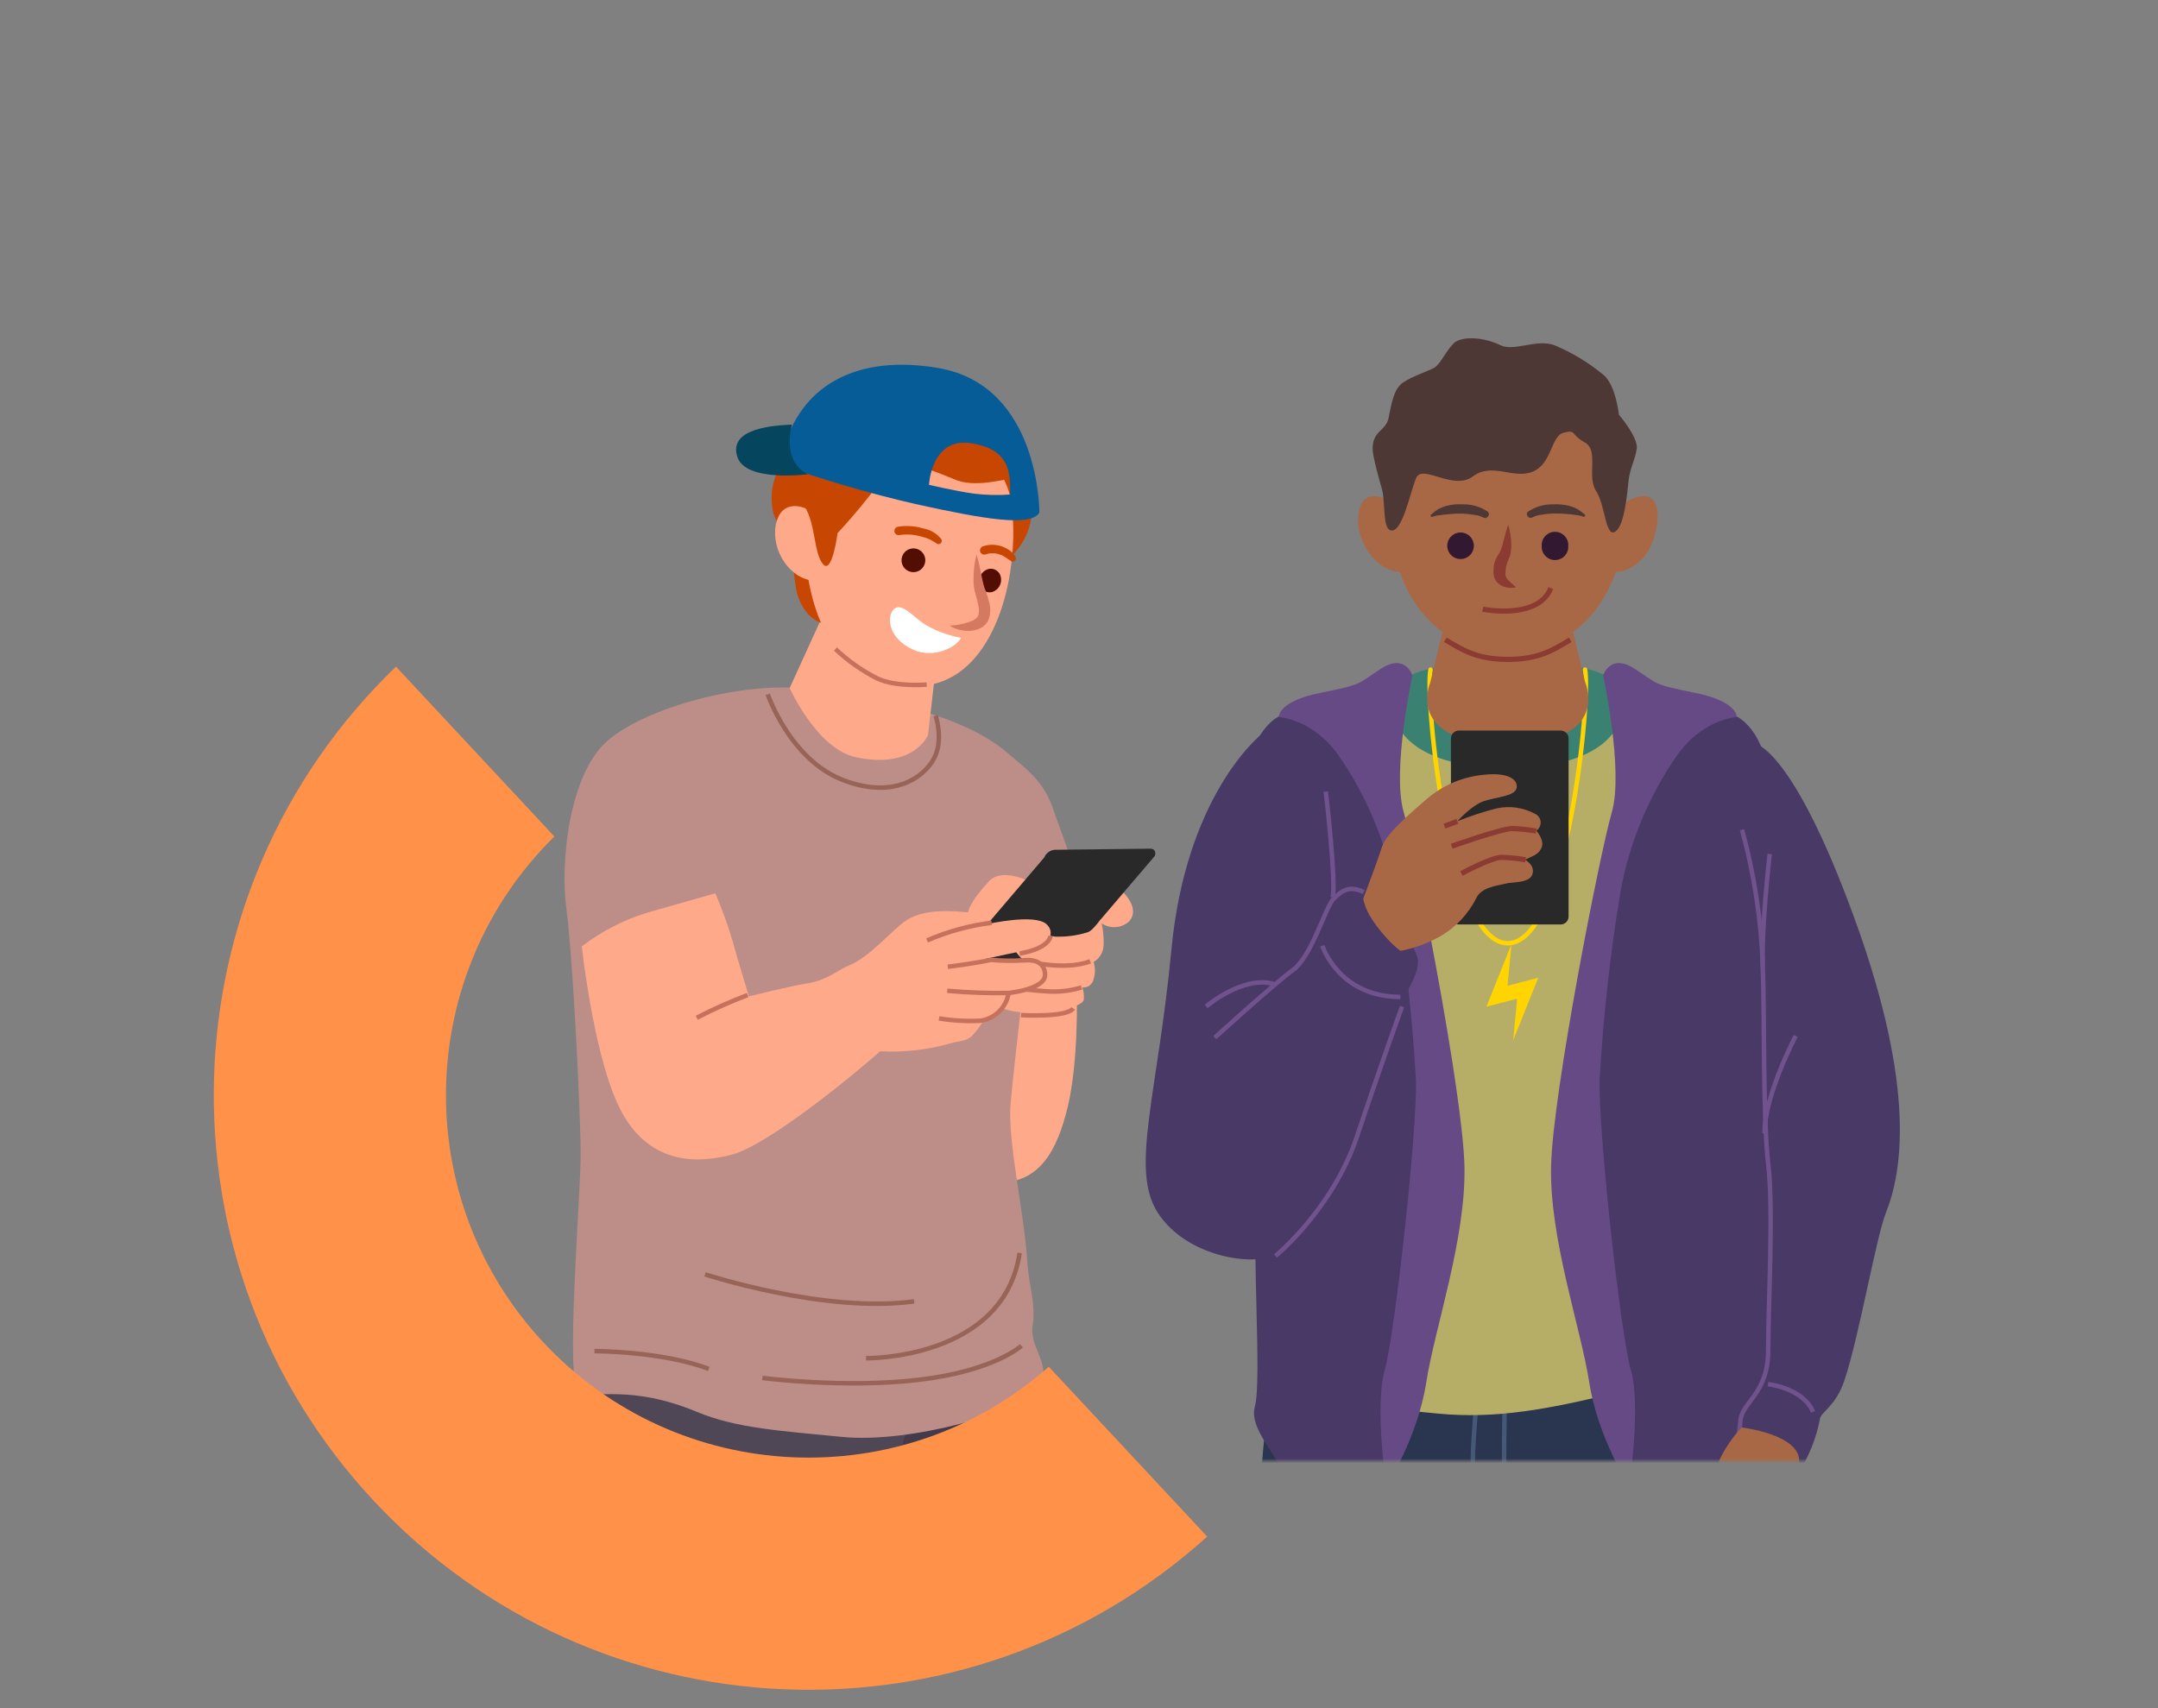<svg width="480" height="380" viewBox="0 0 480 380" fill="none" xmlns="http://www.w3.org/2000/svg">
<rect x="0" y="0" width="480" height="380" fill="#808080" stroke="none"/>
<mask id="mask0_290_536" style="mask-type:alpha" maskUnits="userSpaceOnUse" x="0" y="0" width="480" height="325">
<path d="M162.5 1.5H315.644C405.39 1.5 478.144 74.254 478.144 164V279C478.144 303.577 458.22 323.5 433.644 323.5H162.5C73.582 323.5 1.5 251.418 1.5 162.5C1.5 73.582 73.582 1.5 162.5 1.5Z" fill="#D9D9D9" stroke="white" stroke-width="3"/>
</mask>
<g mask="url(#mask0_290_536)">
<path d="M397.499 314.864C401.431 332.965 392.483 339.011 392.868 357.076C393.229 374.468 388.49 392.605 386.686 410.225C385.929 417.545 386.506 430.658 385.339 438.026C383.463 450.045 379.638 456.259 377.798 468.134C375.718 481.848 372.11 495.538 369.043 509.084C369.043 509.084 366.397 512.593 358.218 513.254C352.205 513.735 342.812 509.841 342.812 509.841C341.886 491.656 341.609 473.206 341.609 455.273C341.609 446.391 342.968 436.728 344.014 427.629C344.707 422.172 345.053 416.676 345.049 411.175C344.628 390.622 336.57 365.249 333.515 342.58C331.857 329.919 331.402 317.13 332.156 304.383C348.055 303.458 380.132 306.835 397.499 314.864Z" fill="#2A354F"/>
<path d="M283.52 305.636C283.52 305.636 278.252 326.417 281.198 354.206C282.148 363.088 282.894 371.213 283.604 378.581C284.313 385.949 285.396 389.398 285.889 395.264C286.466 402.042 286.346 410.781 286.959 415.624C287.693 421.442 287.344 431.442 290.411 441.358C294.572 454.819 293.045 462.572 293.646 470.985C294.849 487.812 297.808 514.182 297.808 514.182C297.808 514.182 300.442 517.704 309.414 517.92C315.932 518.065 324.003 514.771 324.003 514.771C324.003 514.771 329.499 471.634 330.329 459.17C330.762 452.668 330.99 441.478 331.123 432.271C331.231 423.857 331.255 417.043 331.255 417.043C331.255 417.043 336.535 357.15 336.559 340.852C336.583 324.554 334.346 302.547 334.346 302.547L283.52 305.636Z" fill="#2A354F"/>
<path d="M328.944 306.262C328.944 306.262 327.609 319.699 327.609 324.591C327.609 329.483 328.523 334.375 330.34 335.997C332.156 337.62 337.556 338.858 337.556 338.858" stroke="#455977" stroke-miterlimit="10"/>
<path d="M334.826 305.852C334.826 305.852 333.551 348.7 336.45 360.107" stroke="#455977" stroke-miterlimit="10"/>
<path d="M281.39 309.47C281.39 309.47 302.666 312.908 319.973 314.482C332.698 315.684 344.376 313.521 359.313 309.855C373.084 306.478 389.008 307.163 389.008 307.163C388.647 301.718 387.805 288.965 387.805 284.326C388.19 235.047 396.705 183.003 390.319 165.431C387.914 158.845 358.027 149.434 335.331 149.434C312.636 149.434 282.749 158.845 280.356 165.431C273.97 183.003 282.485 235.047 282.857 284.326C282.93 288.965 281.751 304.038 281.39 309.47Z" fill="#B6AE66"/>
<path d="M360.407 153.954C358.339 146.862 341.321 147.608 335.367 148.1C329.414 147.608 312.396 146.899 310.327 153.954C307.921 162.067 314.813 170.853 335.367 170.853C355.921 170.853 362.777 162.067 360.407 153.954Z" fill="#3B8172"/>
<path d="M352.555 148.965C353.866 155.215 348.622 209.843 335.368 209.843C322.114 209.843 316.883 155.215 318.194 148.965" stroke="#FFD400" stroke-linecap="round" stroke-linejoin="round"/>
<path d="M335.32 219.302L336.198 210.023L330.617 223.954L337.449 222.175L336.571 231.454L342.151 217.511L335.32 219.302Z" fill="#FFD400"/>
<path d="M352.59 151.79L348.236 133.641C344.049 134.88 339.729 135.623 335.368 135.852C331.006 135.621 326.687 134.879 322.499 133.641L318.145 151.79C318.145 151.79 312.131 165.468 335.368 165.468C358.604 165.468 352.59 151.79 352.59 151.79Z" fill="#A96845"/>
<path d="M361.551 114.024C361.551 131.224 351.761 145.166 335.368 145.166C318.976 145.166 309.186 131.224 309.186 114.024C309.186 96.825 316.017 82.894 335.368 82.894C354.72 82.894 361.551 96.825 361.551 114.024Z" fill="#A96845"/>
<path d="M330.917 113.83C329.282 112.717 327.339 112.146 325.361 112.195C324.111 112.116 322.856 112.238 321.644 112.556C321.042 112.72 320.461 112.954 319.913 113.253C319.36 113.622 318.83 114.023 318.325 114.455C318.265 114.498 318.223 114.563 318.208 114.636C318.192 114.709 318.204 114.784 318.242 114.849C318.279 114.913 318.339 114.961 318.41 114.984C318.481 115.007 318.558 115.002 318.626 114.972C319.163 114.772 319.726 114.651 320.297 114.611C320.827 114.527 321.356 114.467 321.897 114.419C323.019 114.294 324.148 114.242 325.277 114.262C326.213 114.296 327.145 114.397 328.067 114.563C328.723 114.635 329.36 114.83 329.943 115.14C330.701 115.597 331.651 114.455 330.917 113.866V113.83Z" fill="#4E3835"/>
<path d="M340.84 115.106C341.406 114.808 342.021 114.616 342.656 114.541C343.597 114.365 344.55 114.26 345.507 114.229C346.607 114.21 347.708 114.259 348.802 114.373C349.343 114.373 349.873 114.493 350.402 114.565C351.002 114.603 351.594 114.729 352.158 114.938C352.225 114.968 352.302 114.973 352.373 114.95C352.444 114.927 352.504 114.879 352.541 114.815C352.579 114.751 352.591 114.675 352.576 114.602C352.56 114.529 352.519 114.465 352.458 114.421C351.974 114.017 351.469 113.64 350.943 113.291C350.398 112.991 349.821 112.753 349.223 112.582C347.985 112.25 346.702 112.12 345.422 112.197C343.445 112.148 341.501 112.72 339.866 113.832C339.144 114.421 340.07 115.563 340.84 115.106Z" fill="#4E3835"/>
<path d="M302.354 113.329C300.886 118.93 305.012 126.069 310.496 127.139C315.98 128.209 315.018 119.927 312.781 115.552C310.544 111.177 303.785 107.668 302.354 113.329Z" fill="#A96845"/>
<path d="M364.653 110.454C359.156 111.524 355.031 118.651 356.51 124.264C357.99 129.877 364.677 126.404 366.926 122.028C369.175 117.653 370.149 109.384 364.653 110.454Z" fill="#A96845"/>
<path d="M335.463 116.691C335.87 118.05 336.101 119.456 336.149 120.874C336.172 121.619 336.12 122.364 335.992 123.098C335.992 123.29 335.896 123.506 335.848 123.711L335.595 124.336L335.259 125.189C335.07 125.675 334.953 126.185 334.91 126.703L334.838 127.641C334.808 127.767 334.808 127.899 334.838 128.026C335.008 128.49 335.294 128.904 335.668 129.228C336.113 129.684 336.642 130.129 337.207 130.646C336.461 130.832 335.68 130.832 334.934 130.646C334.05 130.454 333.267 129.945 332.733 129.215C332.415 128.749 332.232 128.204 332.204 127.641C332.179 127.273 332.179 126.903 332.204 126.535C332.235 125.698 332.449 124.878 332.829 124.131C332.997 123.797 333.19 123.476 333.406 123.17L333.599 122.869C333.599 122.749 333.707 122.641 333.755 122.509C333.983 121.92 334.176 121.318 334.333 120.706C334.669 119.336 335.006 118.05 335.463 116.691Z" fill="#8B3B31"/>
<path d="M327.827 121.414C327.827 121.999 327.654 122.57 327.329 123.056C327.004 123.543 326.542 123.922 326.001 124.145C325.46 124.369 324.866 124.428 324.292 124.314C323.718 124.2 323.191 123.918 322.777 123.505C322.363 123.091 322.081 122.564 321.967 121.991C321.853 121.417 321.911 120.823 322.135 120.282C322.359 119.742 322.739 119.28 323.225 118.955C323.712 118.63 324.284 118.457 324.869 118.457C325.653 118.457 326.406 118.769 326.961 119.323C327.516 119.878 327.827 120.63 327.827 121.414Z" fill="#331831"/>
<path d="M342.92 121.45C342.894 121.853 342.952 122.258 343.088 122.638C343.225 123.018 343.438 123.367 343.715 123.661C343.992 123.956 344.326 124.191 344.697 124.352C345.068 124.512 345.468 124.595 345.873 124.595C346.277 124.595 346.677 124.512 347.048 124.352C347.419 124.191 347.754 123.956 348.03 123.661C348.307 123.367 348.52 123.018 348.657 122.638C348.794 122.258 348.851 121.853 348.825 121.45C348.851 121.047 348.794 120.642 348.657 120.262C348.52 119.881 348.307 119.533 348.03 119.238C347.754 118.944 347.419 118.709 347.048 118.548C346.677 118.388 346.277 118.305 345.873 118.305C345.468 118.305 345.068 118.388 344.697 118.548C344.326 118.709 343.992 118.944 343.715 119.238C343.438 119.533 343.225 119.881 343.088 120.262C342.952 120.642 342.894 121.047 342.92 121.45Z" fill="#331831"/>
<path d="M364.065 99.829C364.425 97.305 360.096 92.257 360.096 92.257C360.096 92.257 359.374 85.406 356.488 83.254C353.239 80.601 349.626 78.428 345.759 76.8C341.694 75.321 336.799 78.278 333.732 76.8C330.124 74.997 325.073 74.636 323.281 76.439C321.489 78.242 320.37 81.079 318.951 81.848C317.532 82.617 314.261 83.639 312.096 85.081C309.931 86.523 309.462 90.093 308.848 93.014C308.235 95.934 305.312 95.766 305.312 99.817C305.312 101.547 306.684 106.355 307.405 108.879C308.127 111.403 307.55 117.112 309.101 117.894C311.795 119.24 313.623 109.6 314.982 106.355C316.341 103.11 323.281 109.24 327.599 105.995C331.916 102.749 336.619 106.716 340.949 104.913C345.278 103.11 344.918 96.98 347.804 96.259C350.691 95.538 349.247 96.62 352.495 98.422C355.742 100.225 352.855 105.995 355.02 109.24C357.185 112.485 357.089 120.622 359.699 117.894C361.19 116.319 361.84 111.067 362.224 107.076C362.549 104.048 363.692 102.353 364.065 99.829Z" fill="#4E3835"/>
<path d="M329.799 135.516C329.799 135.516 342.066 138.04 344.953 130.828" stroke="#8B3B31" stroke-width="1.15" stroke-miterlimit="10"/>
<path d="M321.477 142.316C325.47 144.72 328.693 146.691 335.368 146.691C342.043 146.691 345.278 144.768 349.259 142.316" stroke="#8B3B31" stroke-width="1.15" stroke-miterlimit="10"/>
<path d="M287.163 158.376C287.163 158.376 277.132 159.145 276.747 178.809C276.363 198.472 280.608 248.953 279.502 263.569C278.395 278.184 280.704 307.126 279.117 312.908C277.529 318.689 286.453 325.239 285.683 331.021C284.914 336.802 287.223 339.122 289.532 339.891C291.841 340.66 309.593 334.11 309.978 327.547C310.363 320.985 318.457 267.811 320.394 255.083C322.33 242.355 314.993 193.785 310.363 182.967C305.733 172.15 301.487 159.842 297.254 159.073C293.912 158.593 290.539 158.36 287.163 158.376Z" fill="#483966"/>
<path d="M314.164 150.272C314.164 150.272 312.612 145.26 307.212 148.734C301.812 152.207 303.364 152.195 293.718 154.13C284.072 156.065 284.457 159.527 284.457 159.527C284.457 159.527 292.179 159.912 297.964 168.385C304.154 177.418 308.36 187.659 310.303 198.433C312.585 212.216 314.131 226.11 314.934 240.056C315.319 250.874 310.303 296.727 307.994 304.816C305.685 312.905 308.379 330.645 308.379 330.645C308.379 330.645 315.319 319.828 317.243 307.52C319.167 295.213 326.119 275.525 325.734 259.335C325.349 243.145 314.91 189.948 312.228 180.705C309.546 171.462 314.164 150.272 314.164 150.272Z" fill="#664A86"/>
<path d="M383.583 158.375C383.583 158.375 393.602 159.144 393.987 178.808C394.372 198.471 390.15 248.952 391.353 263.568C392.555 278.183 390.15 307.126 391.738 312.907C393.325 318.688 381.358 321.32 382.116 327.162C382.874 333.003 377.87 333.724 375.561 334.494C373.252 335.263 361.249 334.109 360.864 327.546C360.479 320.984 352.337 267.847 350.461 255.154C348.585 242.462 355.861 193.856 360.491 183.039C365.122 172.221 369.367 159.913 373.613 159.144C376.913 158.646 380.246 158.389 383.583 158.375Z" fill="#483966"/>
<path d="M356.584 150.272C356.584 150.272 358.123 145.26 363.523 148.734C368.923 152.207 367.384 152.195 377.018 154.13C386.651 156.065 386.279 159.527 386.279 159.527C386.279 159.527 378.569 159.912 372.784 168.385C366.595 177.42 362.386 187.66 360.432 198.433C358.157 212.216 356.611 226.11 355.802 240.056C355.417 250.874 360.432 296.727 362.754 304.816C365.075 312.905 362.369 330.645 362.369 330.645C362.369 330.645 355.417 319.828 353.493 307.52C351.568 295.213 344.617 275.525 345.002 259.335C345.387 243.145 355.826 189.948 358.508 180.705C361.19 171.462 356.584 150.272 356.584 150.272Z" fill="#664A86"/>
<path d="M283.327 161.403C278.697 163.71 263.651 178.746 260.572 211.126C257.493 243.506 251.311 260.081 257.481 269.72C263.651 279.36 277.927 281.668 283.327 279.336C288.727 277.004 302.414 250.417 304.976 245.021C307.6 239.118 309.545 232.937 310.773 226.595C311.543 221.583 315.403 217.917 315.403 213.879C315.403 209.84 304.579 198.458 304.579 198.458C304.579 198.458 299.949 195.369 298.012 199.997C296.076 204.624 298.012 184.96 294.933 176.102C291.854 167.244 287.922 159.143 283.327 161.403Z" fill="#483966"/>
<path d="M294.896 176.105C294.896 176.105 297.206 195.757 296.436 199.615" stroke="#70528D" stroke-miterlimit="10"/>
<path d="M270.205 230.839C270.205 230.839 283.327 218.892 287.572 215.803C289.689 214.264 291.469 210.791 292.972 207.473C294.476 204.156 295.666 200.959 296.58 199.997C298.517 198.074 300.188 196.921 303.328 198.459" stroke="#70528D" stroke-miterlimit="10"/>
<path d="M294.127 210.406C294.127 210.406 297.735 221.776 311.482 221.776" stroke="#70528D" stroke-miterlimit="10"/>
<path d="M268.281 223.903C268.281 223.903 276.387 216.956 283.327 218.891" stroke="#70528D" stroke-miterlimit="10"/>
<path d="M283.711 279.407C283.711 279.407 296.436 268.999 301.836 252.809C307.236 236.619 311.866 223.902 311.866 223.902" stroke="#70528D" stroke-miterlimit="10"/>
<path d="M390.356 165.441C390.356 165.441 398.655 166.271 412.534 204.432C426.413 242.593 422.949 261.091 419.485 269.769C417.297 275.238 413.472 297.581 410.225 307.161C408.336 312.774 405.041 314.144 404.825 315.574C404.134 319.261 402.834 322.808 400.976 326.067C399.698 327.335 398.021 328.124 396.228 328.299C394.436 328.474 392.637 328.025 391.138 327.029C387.806 325.035 384.328 323.295 380.734 321.824C380.734 321.824 382.045 169.227 390.356 165.441Z" fill="#483966"/>
<path d="M393.639 189.973C393.639 189.973 391.715 206.547 392.1 215.417C392.484 224.288 392.1 248.951 393.302 258.975C394.505 268.999 393.302 290.225 393.302 300.213C393.302 310.202 387.517 311.788 387.132 316.019C386.748 320.25 385.93 324.504 385.93 324.504" stroke="#70528D" stroke-miterlimit="10"/>
<path d="M387.469 184.578C390.204 194.513 391.759 204.736 392.099 215.035" stroke="#70528D" stroke-miterlimit="10"/>
<path d="M399.424 230.453C399.424 230.453 392.484 243.554 392.484 252.088" stroke="#70528D" stroke-miterlimit="10"/>
<path d="M393.254 307.93C393.254 307.93 400.963 308.699 403.284 314.096" stroke="#70528D" stroke-miterlimit="10"/>
<path d="M347.141 162.523H324.483C323.513 162.523 322.727 163.309 322.727 164.278V203.906C322.727 204.875 323.513 205.661 324.483 205.661H347.141C348.111 205.661 348.897 204.875 348.897 203.906V164.278C348.897 163.309 348.111 162.523 347.141 162.523Z" fill="#292929"/>
<path d="M303.244 199.865C303.244 199.865 306.491 191.307 307.418 188.302C308.344 185.297 315.043 179.768 317.46 177.653C321.024 174.624 325.44 172.772 330.101 172.353C335.729 171.764 337.738 173.554 337.317 175.357C336.896 177.16 332.891 177.28 330.101 178.206C327.31 179.131 324.195 182.677 324.195 182.677C327.052 181.532 329.981 180.577 332.963 179.817C335.823 179.21 338.806 179.636 341.382 181.018C341.739 181.171 342.049 181.418 342.277 181.733C342.505 182.047 342.644 182.418 342.678 182.805C342.713 183.192 342.642 183.581 342.473 183.931C342.304 184.281 342.043 184.579 341.719 184.793C341.719 184.793 343.571 186.872 342.921 188.494C342.272 190.117 341.069 190.333 339.217 191.259C339.217 191.259 341.526 192.461 340.841 194.504C340.155 196.547 336.439 196.127 334.827 196.583C333.216 197.04 329.511 197.281 328.357 199.817C326.578 203.347 323.812 206.287 320.395 208.278C317.654 209.817 314.686 210.912 311.603 211.523C310.881 211.475 303.713 204.528 303.244 199.865Z" fill="#A96845"/>
<path d="M322.896 188.255C322.896 188.255 333.997 184.324 336.331 184.324C338.122 184.376 339.907 184.561 341.671 184.877" stroke="#8B3B31" stroke-width="1.15" stroke-miterlimit="10"/>
<path d="M325.049 194.336C325.049 194.336 331.676 190.73 333.997 190.73C335.788 190.78 337.573 190.961 339.337 191.271" stroke="#8B3B31" stroke-width="1.15" stroke-miterlimit="10"/>
<path d="M321.297 183.785L324.159 182.715" stroke="#8B3B31" stroke-width="1.15" stroke-miterlimit="10"/>
<path d="M387.47 317.57C387.47 317.57 400.579 319.109 400.194 325.275C399.81 331.441 397.5 334.89 394.794 335.299C392.088 335.707 384.764 332.594 382.07 330.287C379.376 327.979 385.533 319.109 387.47 317.57Z" fill="#A96845"/>
<path d="M189.191 412.762C189.191 412.762 183.851 386.019 180.964 372.425C174.421 341.548 169.983 303.362 175.251 299.108C188.144 288.543 219.643 292.209 224.285 298.939C228.447 304.949 233.065 382.87 228.916 411.921C230.022 435.887 216.889 504.637 216.889 504.637C212.328 507.246 207.146 508.575 201.891 508.483C196.687 508.325 191.528 507.46 186.557 505.911C186.557 505.911 182.852 441.115 183.983 433.183C185.113 425.25 189.191 412.762 189.191 412.762Z" fill="#4F4656"/>
<path d="M207.062 360.924C214.879 359.121 222.599 356.918 230.19 354.326C229.264 327.883 226.703 302.366 224.297 298.881C219.655 292.15 188.156 288.484 175.263 299.049C169.995 303.364 174.433 341.549 180.976 372.367C182.178 378.244 184.74 391.297 186.28 397.607C191.199 374.23 197.296 362.956 207.062 360.924Z" fill="#433A4C"/>
<path d="M167.987 422.221C169.382 420.947 175.083 397.401 180.988 376.439C183.851 366.295 189.251 345.117 189.251 345.117C189.251 345.117 193.978 337.16 196.852 331.271C201.663 321.391 204.537 306.788 204.537 306.788L136.584 293.566C136.584 293.566 128.526 308.374 128.31 325.502C127.961 356.115 131.148 416.211 131.148 416.211C131.148 416.211 164.499 425.43 167.987 422.221Z" fill="#4F4656"/>
<path d="M219.054 208.844C219.054 208.844 213.582 263.051 222.326 263.051C231.069 263.051 235.147 256.2 237.528 246.079C239.909 235.959 239.512 221.5 239.512 221.5L219.054 208.844Z" fill="#FFA98B"/>
<path d="M179.508 153.254C189.792 154.552 212.595 157.593 224.081 167.485C228.158 171.007 232.163 173.699 234.243 179.961C236.324 186.223 240.257 194.252 239.054 201.704C238.465 205.31 229.433 203.819 229.433 203.819C229.433 203.819 225.548 236.704 224.79 245.478C224.069 253.988 227.713 268.904 228.471 280.334C228.891 286.704 230.455 289.866 229.673 295.022C228.891 300.178 234.845 304.156 230.467 309.721C227.388 313.628 203.057 321.236 187.17 319.649C174.132 318.339 163.921 317.81 154.985 314.084C140.084 307.87 131.941 311.308 128.766 309.721C125.591 308.135 129.151 266.452 129.151 256.909C129.151 247.365 127.359 212.149 125.976 202.113C124.593 192.077 126.505 172.221 135.177 164.745C143.848 157.269 165.569 151.5 179.508 153.254Z" fill="#BD8D88"/>
<path d="M208.218 147.881L206.414 163.506C206.414 163.506 203.359 171.187 190.43 168.47C181.686 166.643 175.648 153.05 175.648 153.05L183.334 136.223L208.218 147.881Z" fill="#FFA98B"/>
<path d="M225.381 100.416C228.532 99.839 231.478 106.017 229.157 116.366C226.956 126.113 216.168 128.625 216.168 128.625C216.168 128.625 222.266 101.005 225.381 100.416Z" fill="#C74601"/>
<path d="M176.213 99.492C176.213 99.492 171.402 105.153 171.631 110.971C171.811 116.98 173.82 115.778 175.239 120.117C176.658 124.456 176.538 130.454 177.644 133.074C179.4 137.461 181.998 138.843 185.27 139.084C190.489 139.528 183.838 103.146 183.838 103.146L176.213 99.492Z" fill="#C74601"/>
<path d="M225.032 112.352C226.8 127.22 221.929 147.905 208.591 151.908C195.253 155.91 180.989 147.593 179.124 123.338C177.26 99.083 192.631 92.617 198.849 92.809C203.732 92.977 223.252 97.472 225.032 112.352Z" fill="#FFA98B"/>
<path d="M183.382 118.373C183.273 113.758 175.456 109.96 173.159 114.923C170.862 119.887 173.977 127.147 179.389 128.878C184.801 130.609 183.478 122.94 183.382 118.373Z" fill="#FFA98B"/>
<path d="M200.532 124.879C200.579 125.399 200.78 125.894 201.108 126.301C201.437 126.707 201.878 127.008 202.377 127.164C202.876 127.32 203.411 127.325 203.912 127.178C204.414 127.031 204.861 126.738 205.197 126.337C205.532 125.937 205.741 125.445 205.798 124.926C205.854 124.406 205.756 123.882 205.514 123.418C205.272 122.955 204.898 122.573 204.44 122.322C203.981 122.071 203.459 121.961 202.938 122.006C202.591 122.036 202.253 122.135 201.944 122.295C201.636 122.456 201.362 122.676 201.138 122.943C200.915 123.21 200.746 123.519 200.642 123.851C200.538 124.183 200.501 124.532 200.532 124.879Z" fill="#520E03"/>
<path d="M217.863 129.923C217.922 130.242 218.049 130.544 218.235 130.81C218.42 131.075 218.661 131.298 218.94 131.463C219.219 131.628 219.53 131.732 219.853 131.767C220.175 131.802 220.501 131.767 220.809 131.666C221.458 131.429 221.999 130.964 222.331 130.358C222.663 129.753 222.763 129.047 222.613 128.373C222.554 128.054 222.428 127.752 222.242 127.486C222.056 127.22 221.815 126.997 221.536 126.832C221.257 126.667 220.946 126.564 220.623 126.529C220.301 126.494 219.975 126.528 219.667 126.63C219.018 126.867 218.477 127.332 218.145 127.937C217.813 128.543 217.713 129.249 217.863 129.923Z" fill="#520E03"/>
<path d="M225.922 123.866C225.433 123.097 224.748 122.47 223.938 122.051C223.147 121.597 222.268 121.315 221.361 121.224C220.453 121.133 219.536 121.234 218.67 121.522C218.473 121.582 218.3 121.702 218.177 121.866C218.054 122.031 217.986 122.23 217.985 122.436C217.975 122.562 217.996 122.688 218.044 122.805C218.092 122.922 218.166 123.026 218.261 123.109C218.377 123.228 218.524 123.314 218.685 123.356C218.846 123.399 219.015 123.396 219.175 123.349C219.404 123.273 219.637 123.208 219.873 123.157L220.161 123.097H220.342H220.883H221.184C221.184 123.097 221.532 123.097 221.316 123.097C221.658 123.153 221.996 123.233 222.326 123.337L222.579 123.434C222.579 123.434 222.867 123.554 222.663 123.434L223.084 123.638C223.338 123.77 223.583 123.919 223.818 124.083L224.082 124.275L224.335 124.455L224.708 124.696C224.984 124.9 224.792 124.696 224.708 124.696C224.828 124.835 224.997 124.923 225.181 124.942C225.364 124.961 225.548 124.909 225.694 124.796C225.84 124.684 225.938 124.52 225.967 124.338C225.996 124.156 225.954 123.97 225.85 123.818L225.922 123.866Z" fill="#C74601"/>
<path d="M209.373 119.927C208.33 118.645 206.854 117.79 205.224 117.523C203.409 116.989 201.496 116.878 199.631 117.198C199.432 117.255 199.257 117.375 199.131 117.539C199.005 117.704 198.936 117.905 198.934 118.112C198.934 117.907 198.934 118.292 198.934 118.352C198.971 118.436 199.015 118.516 199.066 118.592C199.173 118.771 199.336 118.909 199.529 118.987C199.722 119.065 199.935 119.078 200.136 119.025C201.65 118.808 203.192 118.898 204.67 119.29C205.388 119.451 206.089 119.68 206.763 119.975C207.056 120.121 207.341 120.281 207.617 120.455C207.839 120.565 208.049 120.698 208.243 120.852C208.367 120.976 208.532 121.05 208.707 121.06C208.882 121.071 209.055 121.018 209.194 120.91C209.332 120.803 209.427 120.648 209.46 120.476C209.493 120.304 209.462 120.126 209.373 119.975V119.927Z" fill="#C74601"/>
<path d="M206.138 152.295C206.138 152.295 199.234 152.908 195.097 150.913C191.709 149.194 188.586 146.996 185.824 144.387" stroke="#C6715C" stroke-miterlimit="10"/>
<path d="M213.727 141.895C211.003 141.387 208.382 140.433 205.97 139.071C202.891 137.076 200.63 133.999 198.898 135.465C197.166 136.931 197.394 141.907 203.047 144.504C207.942 146.739 213.018 143.674 213.727 141.895Z" fill="white"/>
<path d="M223.528 91.766C218.802 86.891 212.76 83.496 206.137 81.994C201.795 81.201 195.313 86.056 195.313 86.056C193.079 85.381 190.707 85.296 188.431 85.81C186.154 86.324 184.05 87.419 182.323 88.989C176.009 94.422 173.291 106.273 173.291 106.273C175.54 108.041 177.458 110.194 178.956 112.631C181.481 116.706 180.952 122.871 183.021 125.456C185.09 128.04 186.292 118.605 186.292 118.605C186.292 118.605 195.77 108.52 198.921 101.994C203.394 103.231 207.784 104.748 212.066 106.537C216.745 108.725 223.311 106.537 226.739 106.153C230.167 105.768 225.38 93.592 223.528 91.766Z" fill="#C74601"/>
<path d="M217.213 123.328C217.778 125.203 218.115 127.078 218.488 128.881C218.584 129.326 218.692 129.758 218.789 130.167C218.885 130.576 219.041 130.936 219.21 131.369C219.562 132.294 219.851 133.242 220.075 134.206C220.357 135.348 220.316 136.547 219.955 137.667C219.717 138.321 219.3 138.896 218.753 139.326C218.27 139.671 217.733 139.935 217.165 140.107C216.13 140.391 215.043 140.432 213.99 140.227C212.993 140.069 212.04 139.709 211.188 139.17C212.97 139.12 214.727 138.741 216.371 138.052C216.681 137.884 216.971 137.682 217.237 137.451C217.421 137.282 217.554 137.066 217.622 136.826C217.784 136.126 217.784 135.398 217.622 134.698C217.466 133.869 217.213 133.016 216.96 132.102C216.808 131.607 216.696 131.101 216.624 130.588C216.555 130.086 216.527 129.58 216.54 129.073C216.512 127.137 216.739 125.206 217.213 123.328Z" fill="#D57961"/>
<path d="M208.794 81.886C191.403 78.857 176.875 84.879 173.459 103.328C183.335 106.828 193.402 109.765 203.611 112.126C218.741 115.468 229.313 117.295 231.189 114.025C231.189 114.037 231.393 85.828 208.794 81.886ZM216.588 109.807C212.463 109.242 206.63 107.847 206.63 107.847C206.63 107.847 207.135 97.198 216.023 98.605C224.911 100.011 224.694 105.504 224.682 110.011C221.984 110.213 219.272 110.144 216.588 109.807Z" fill="#065C97"/>
<path d="M179.678 105.503C179.678 105.503 165.979 107.318 164.042 101.741C161.769 95.166 172.461 94.625 176.154 94.457C176.166 94.457 173.664 102.51 179.678 105.503Z" fill="#06455E"/>
<path d="M228.988 196.102C228.988 196.102 222.842 192.893 219.92 196.102C216.997 199.311 212.896 204.299 216.696 206.343C220.497 208.386 227.485 197.857 228.988 196.102Z" fill="#FFA98B"/>
<path d="M249.747 198.425C249.747 198.425 253.921 202.295 250.95 205.155C250.366 205.632 249.68 205.968 248.946 206.14C248.212 206.311 247.448 206.311 246.713 206.142C245.978 205.973 245.292 205.638 244.707 205.162C244.122 204.687 243.653 204.085 243.337 203.401C242.423 200.768 246.524 196.381 249.747 198.425Z" fill="#FFA98B"/>
<path d="M255.846 188.797L234.582 189.049C234.084 189.091 233.608 189.269 233.204 189.564C232.801 189.859 232.487 190.259 232.297 190.72L210.949 215.768C210.6 216.682 211.045 217.415 211.959 217.403L233.223 217.138C233.719 217.096 234.194 216.92 234.597 216.627C234.999 216.335 235.315 215.938 235.508 215.48L256.856 190.42C257.205 189.506 256.76 188.785 255.846 188.797Z" fill="#292929"/>
<path d="M241.869 207.411C239.535 208.134 237.095 208.455 234.653 208.361C232.127 208.036 226.787 206.474 225.536 208.673C224.286 210.873 227.737 213.697 227.737 213.697C227.737 213.697 221.135 212.76 220.521 215.584C220.42 215.938 220.399 216.309 220.46 216.671C220.521 217.033 220.662 217.377 220.873 217.678C221.084 217.979 221.359 218.228 221.679 218.409C221.999 218.59 222.356 218.696 222.722 218.722C222.722 218.722 220.209 220.609 221.519 223.121C222.83 225.633 231.887 225.633 235.038 225.008C238.189 224.383 240.691 223.433 241.051 222.496C241.167 221.543 241.06 220.576 240.739 219.671C241.319 219.735 241.902 219.575 242.369 219.225C242.836 218.874 243.152 218.359 243.252 217.784C243.637 216.555 243.637 215.239 243.252 214.01C243.865 213.648 244.383 213.148 244.766 212.548C245.148 211.949 245.384 211.268 245.453 210.56C245.565 208.537 245.354 206.508 244.828 204.551C244.828 204.551 243.12 207.075 241.869 207.411Z" fill="#FFA98B"/>
<path d="M227.785 213.699C227.785 213.699 236.649 216.103 242.494 213.855" stroke="#C6715C" stroke-miterlimit="10"/>
<path d="M222.975 219.348C226.326 219.961 229.712 220.362 233.113 220.55C235.628 220.704 238.149 220.407 240.558 219.672" stroke="#C6715C" stroke-miterlimit="10"/>
<path d="M227.088 225.826C227.088 225.826 237.227 226.415 238.718 224.336" stroke="#C6715C" stroke-miterlimit="10"/>
<path d="M232.392 214.973C231.081 213.975 229.156 214.119 226.378 214.131C223.952 214.106 221.535 213.84 219.162 213.338C219.162 213.338 228.278 211.235 230.058 211.235C231.838 211.235 235.422 207.953 232.74 205.574C230.058 203.194 219.631 205.574 219.631 205.574C219.631 205.574 219.631 203.374 214.567 202.893C209.504 202.413 204.705 202.629 201.458 204.84C198.211 207.052 193.424 213.026 188.649 214.853C186.881 215.538 183.838 218.074 180.002 218.675C176.165 219.276 166.592 221.655 166.592 221.655C166.592 221.655 164.186 213.915 162.983 209.444C161.9 205.799 160.607 202.219 159.111 198.723L144.113 202.99C138.799 204.599 133.82 207.157 129.416 210.538C129.416 210.538 132.194 236.74 138.545 247.857C144.895 258.975 155.046 258.975 162.983 256.8C170.921 254.624 189.876 239.143 195.769 233.867C201.042 234.154 206.326 233.561 211.404 232.112C213.305 231.535 214.94 231.668 216.215 230.442C217.099 229.47 217.904 228.429 218.621 227.329C220.016 226.92 221.268 226.124 222.229 225.033C223.046 223.876 223.668 222.593 224.069 221.235C224.069 221.235 228.086 220.393 229.216 219.937C233.715 218.146 233.715 215.982 232.392 214.973Z" fill="#FFA98B"/>
<path d="M206.209 209.216C210.784 207.225 215.619 205.898 220.569 205.273" stroke="#C6715C" stroke-miterlimit="10"/>
<path d="M210.695 220.406C215.233 220.82 219.79 220.984 224.346 220.899C224.346 220.899 232.452 220.105 232.452 216.884C232.452 213.663 229.241 213.363 227.485 213.651C225.136 213.785 222.781 213.749 220.437 213.543C216.12 214.444 210.816 215.069 210.816 215.069" stroke="#C6715C" stroke-miterlimit="10"/>
<path d="M208.867 226.56C211.919 227.058 215.015 227.231 218.104 227.076C219.668 226.847 221.117 226.123 222.24 225.012C223.363 223.9 224.101 222.459 224.346 220.898" stroke="#C6715C" stroke-miterlimit="10"/>
<path d="M226.799 212.124C226.799 212.124 233.053 211.235 233.654 208.254" stroke="#C6715C" stroke-miterlimit="10"/>
<path d="M154.975 226.416C158.65 224.511 162.433 222.822 166.304 221.355" stroke="#C6715C" stroke-miterlimit="10"/>
<path d="M169.574 306.538C169.574 306.538 187.855 308.942 204.549 306.935C221.242 304.928 227.196 299.387 227.196 299.387" stroke="#976457" stroke-miterlimit="10"/>
<path d="M132.23 300.574C132.23 300.574 147.324 300.574 157.656 304.541" stroke="#976457" stroke-miterlimit="10"/>
<path d="M192.631 302.16C192.631 302.16 223.216 302.557 226.8 278.734" stroke="#976457" stroke-miterlimit="10"/>
<path d="M156.826 283.496C156.826 283.496 183.454 292.234 203.323 289.506" stroke="#976457" stroke-miterlimit="10"/>
<path d="M170.766 154.445C170.766 154.445 175.685 168.953 187.459 173.508C199.775 178.316 206.534 171.921 208.122 167.943C209.709 163.965 208.122 159.217 208.122 159.217" stroke="#976457" stroke-miterlimit="10"/>
</g>
<path d="M268.509 341.836L233.277 304.046C200.63 332.907 150.758 330.672 120.854 298.621C90.949 266.57 92.236 216.64 123.311 186.093L88.079 148.303C36.133 198.308 33.75 280.908 83.088 333.829C132.427 386.751 214.99 390.155 268.509 341.836Z" fill="#FF9149"/>
</svg>
